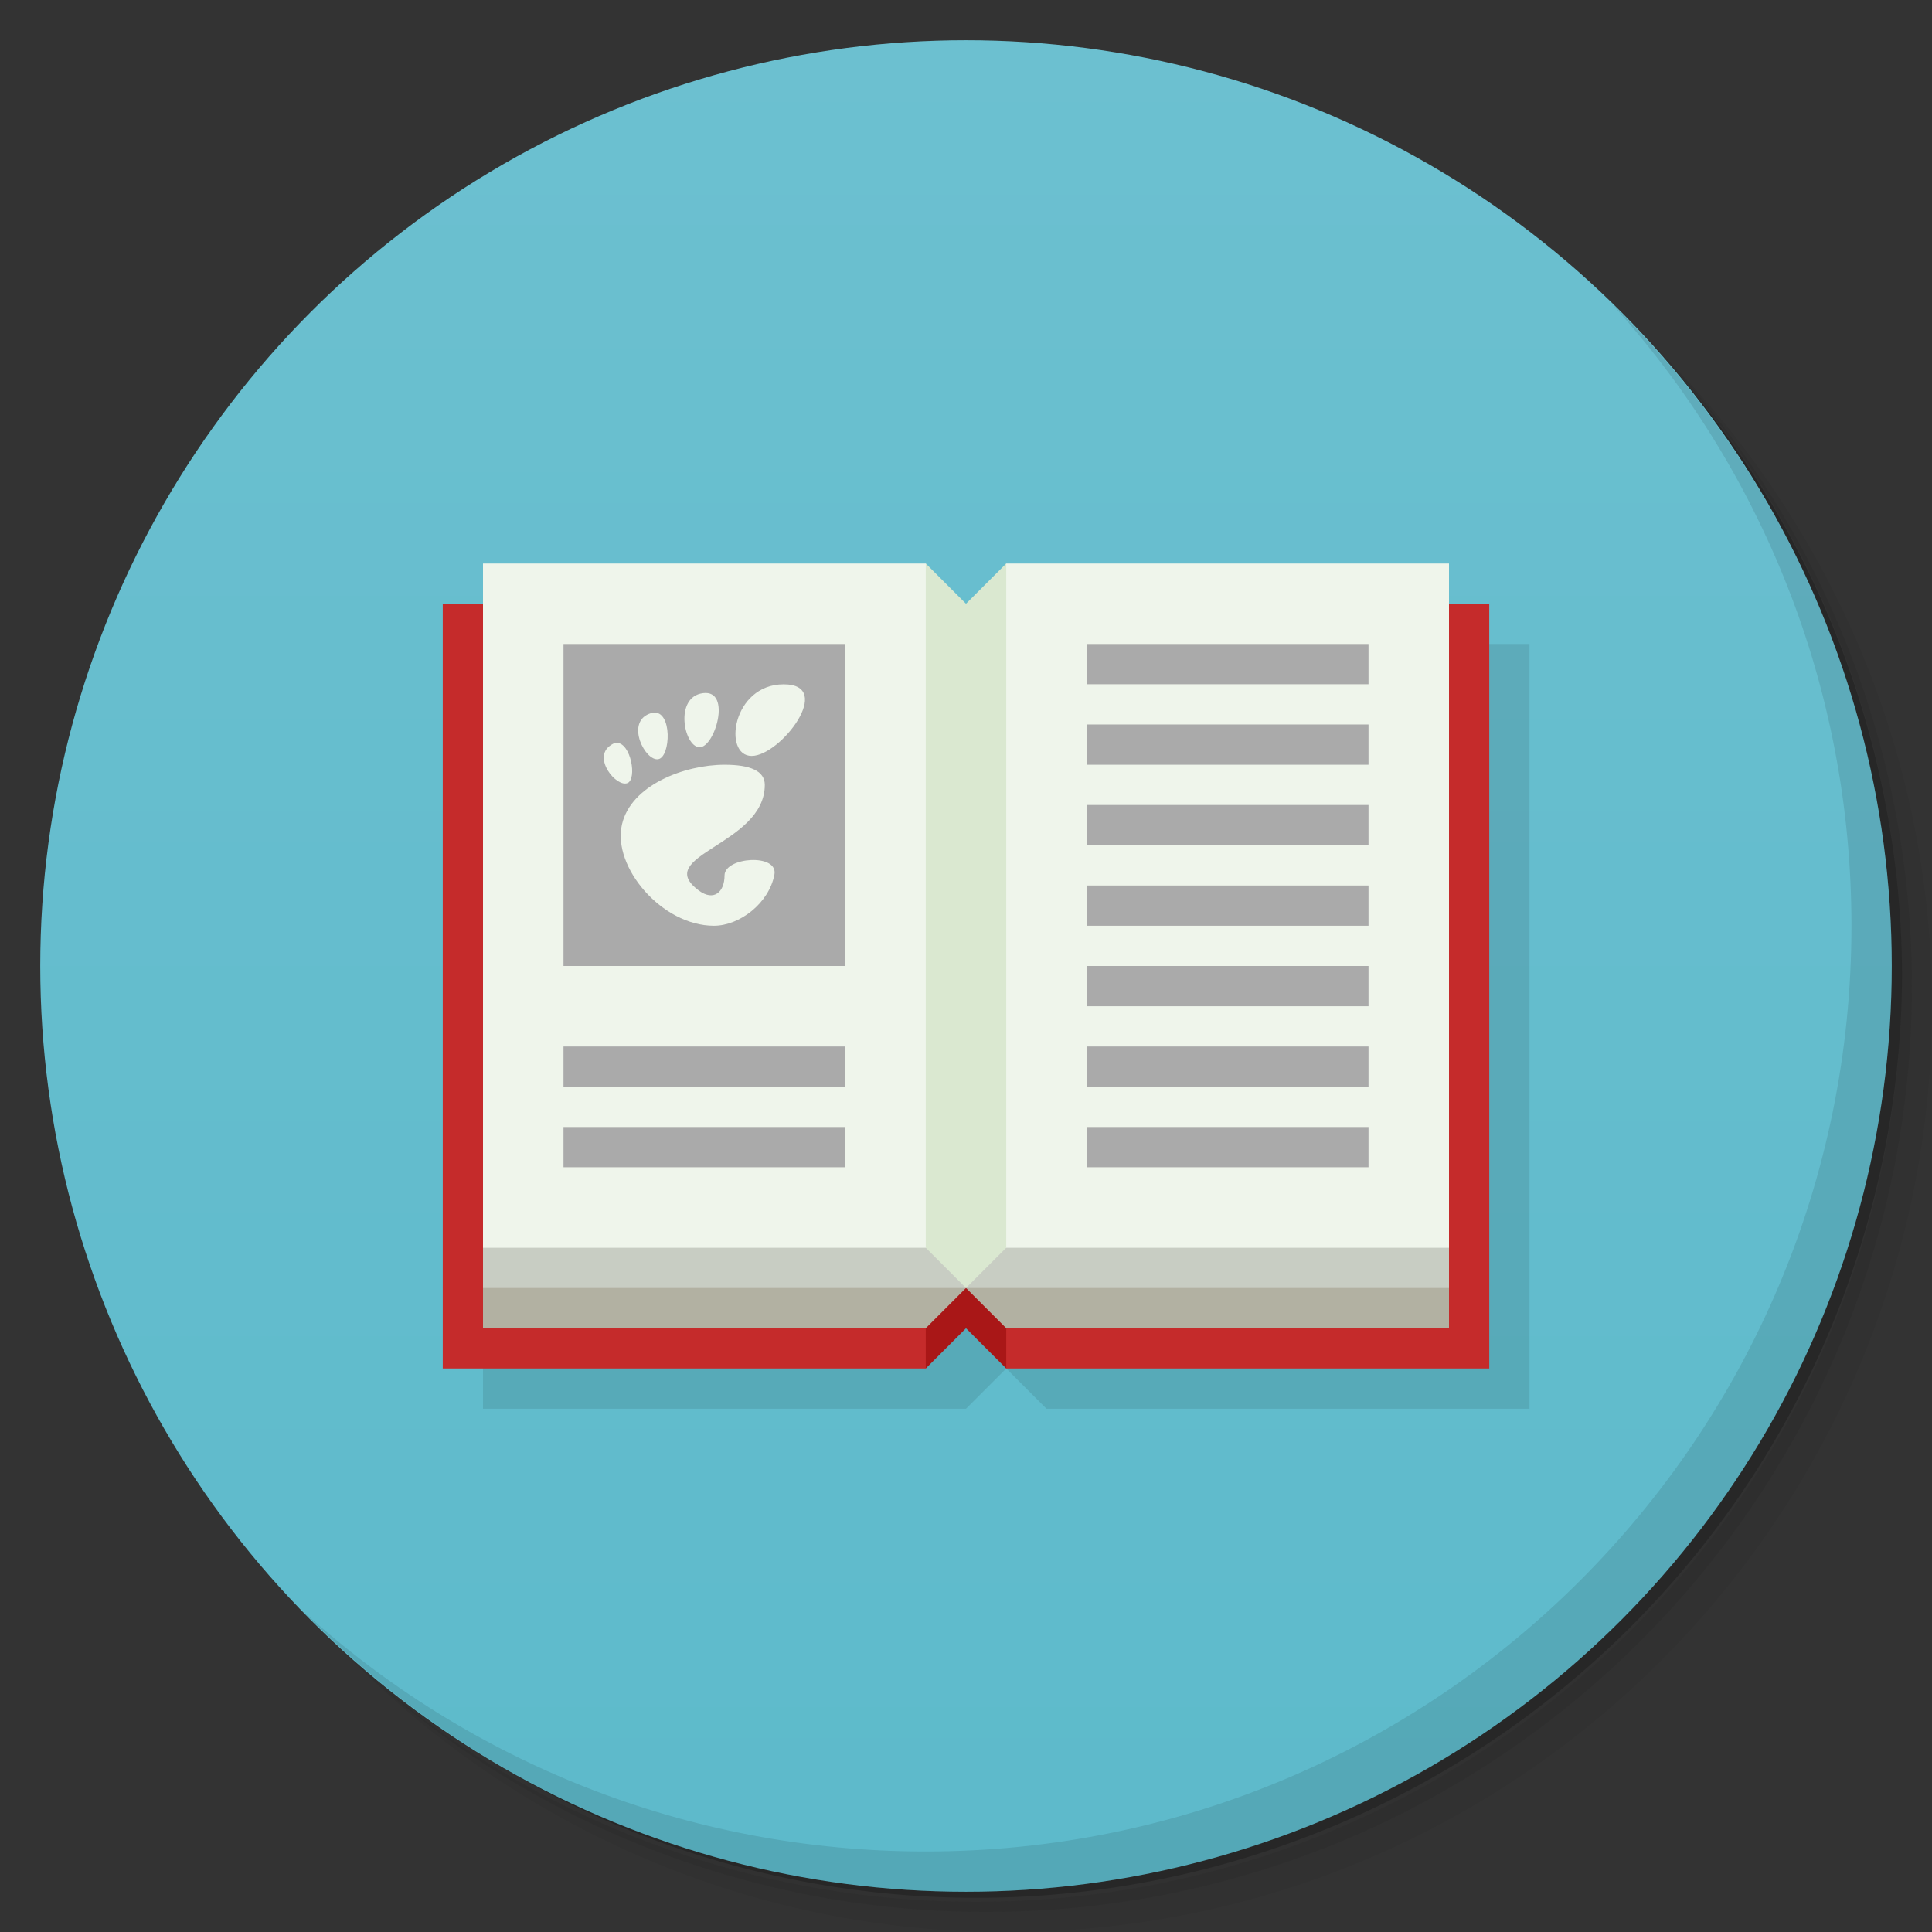 <svg version="1.1" viewBox="0 0 48 48" xmlns="http://www.w3.org/2000/svg">
 <rect x="0" y="0" width="48" height="48" fill="#333333" stroke="none"/>
 <defs>
  <linearGradient id="bg" x2="0" y1="1" y2="47" gradientUnits="userSpaceOnUse">
   <stop style="stop-color:#6cc0d0" offset="0"/>
   <stop style="stop-color:#5dbacb" offset="1"/>
  </linearGradient>
 </defs>
 <path d="m36.31 5c5.859 4.062 9.688 10.831 9.688 18.5 0 12.426-10.07 22.5-22.5 22.5-7.669 0-14.438-3.828-18.5-9.688 1.037 1.822 2.306 3.499 3.781 4.969 4.085 3.712 9.514 5.969 15.469 5.969 12.703 0 23-10.298 23-23 0-5.954-2.256-11.384-5.969-15.469-1.469-1.475-3.147-2.744-4.969-3.781zm4.969 3.781c3.854 4.113 6.219 9.637 6.219 15.719 0 12.703-10.297 23-23 23-6.081 0-11.606-2.364-15.719-6.219 4.16 4.144 9.883 6.719 16.219 6.719 12.703 0 23-10.298 23-23 0-6.335-2.575-12.06-6.719-16.219z" style="opacity:.05"/>
 <path d="m41.28 8.781c3.712 4.085 5.969 9.514 5.969 15.469 0 12.703-10.297 23-23 23-5.954 0-11.384-2.256-15.469-5.969 4.113 3.854 9.637 6.219 15.719 6.219 12.703 0 23-10.298 23-23 0-6.081-2.364-11.606-6.219-15.719z" style="opacity:.1"/>
 <path d="m31.25 2.375c8.615 3.154 14.75 11.417 14.75 21.13 0 12.426-10.07 22.5-22.5 22.5-9.708 0-17.971-6.135-21.12-14.75a23 23 0 0 0 44.875-7 23 23 0 0 0-16-21.875z" style="opacity:.2"/>
 <circle cx="24" cy="24" r="23" style="fill:url(#bg)"/>
 <path d="m40.03 7.531c3.712 4.084 5.969 9.514 5.969 15.469 0 12.703-10.297 23-23 23-5.954 0-11.384-2.256-15.469-5.969 4.178 4.291 10.01 6.969 16.469 6.969 12.703 0 23-10.298 23-23 0-6.462-2.677-12.291-6.969-16.469z" style="opacity:.1"/>
 <path d="m12 16v19h12l1-1 1 1h12v-19z" style="fill-opacity:.098;fill-rule:evenodd"/>
 <path d="m11 15h26v19h-12l-1-2-1 2h-12z" style="fill:#c52b2b;stroke-width:1.498"/>
 <path d="m23 16h2v18l-1-1-1 1z" style="fill-rule:evenodd;fill:#a91717"/>
 <path d="m12 15v18h11l1-1 1 1h11v-18z" style="fill:#b2b1a2"/>
 <path d="m12 15v17h24v-17z" style="fill:#c8cdc3"/>
 <path d="m12 14v17h24v-17h-11l-1 2-1-2z" style="fill:#eff5eb"/>
 <path d="m14 16v8h7v-8zm5.471 1.002c1.28 0-0.077 1.779-0.797 1.779-0.721 0-0.483-1.779 0.797-1.779zm-2.004 0.219c0.722-0.091 0.29 1.367-0.094 1.344-0.384-0.022-0.626-1.252 0.094-1.344zm-1.234 0.484c0.474-0.049 0.43 1.096 0.125 1.156-0.324 0.064-0.813-0.892-0.234-1.125 0.036-0.014 0.077-0.027 0.109-0.031zm-0.908 0.75c0.353 0.011 0.504 0.898 0.266 1-0.272 0.116-0.885-0.625-0.422-0.938 0.058-0.039 0.106-0.065 0.156-0.062zm2.676 0.545c0.641 0 1 0.154 1 0.5 0 0.75-0.706 1.186-1.264 1.545-0.558 0.359-0.968 0.64-0.375 1.08 0.373 0.276 0.639 0.038 0.639-0.375 0-0.459 1.344-0.556 1.238-0.016-0.137 0.71-0.866 1.266-1.502 1.266-1.292 0-2.527-1.457-2.285-2.514 0.221-0.977 1.549-1.486 2.549-1.486z" style="fill:#aaa;paint-order:normal"/>
 <path d="m27 16v1h7v-1zm0 2v1h7v-1zm0 2v1h7v-1zm0 2v1h7v-1zm0 2v1h7v-1zm-13 2v1h7v-1zm13 0v1h7v-1zm-13 2v1h7v-1zm13 0v1h7v-1z" style="fill:#aaa;paint-order:normal"/>
 <path d="m23 14v17l1 1 1-1v-17l-1 1z" style="fill:#dae8d0;paint-order:normal"/>
</svg>
